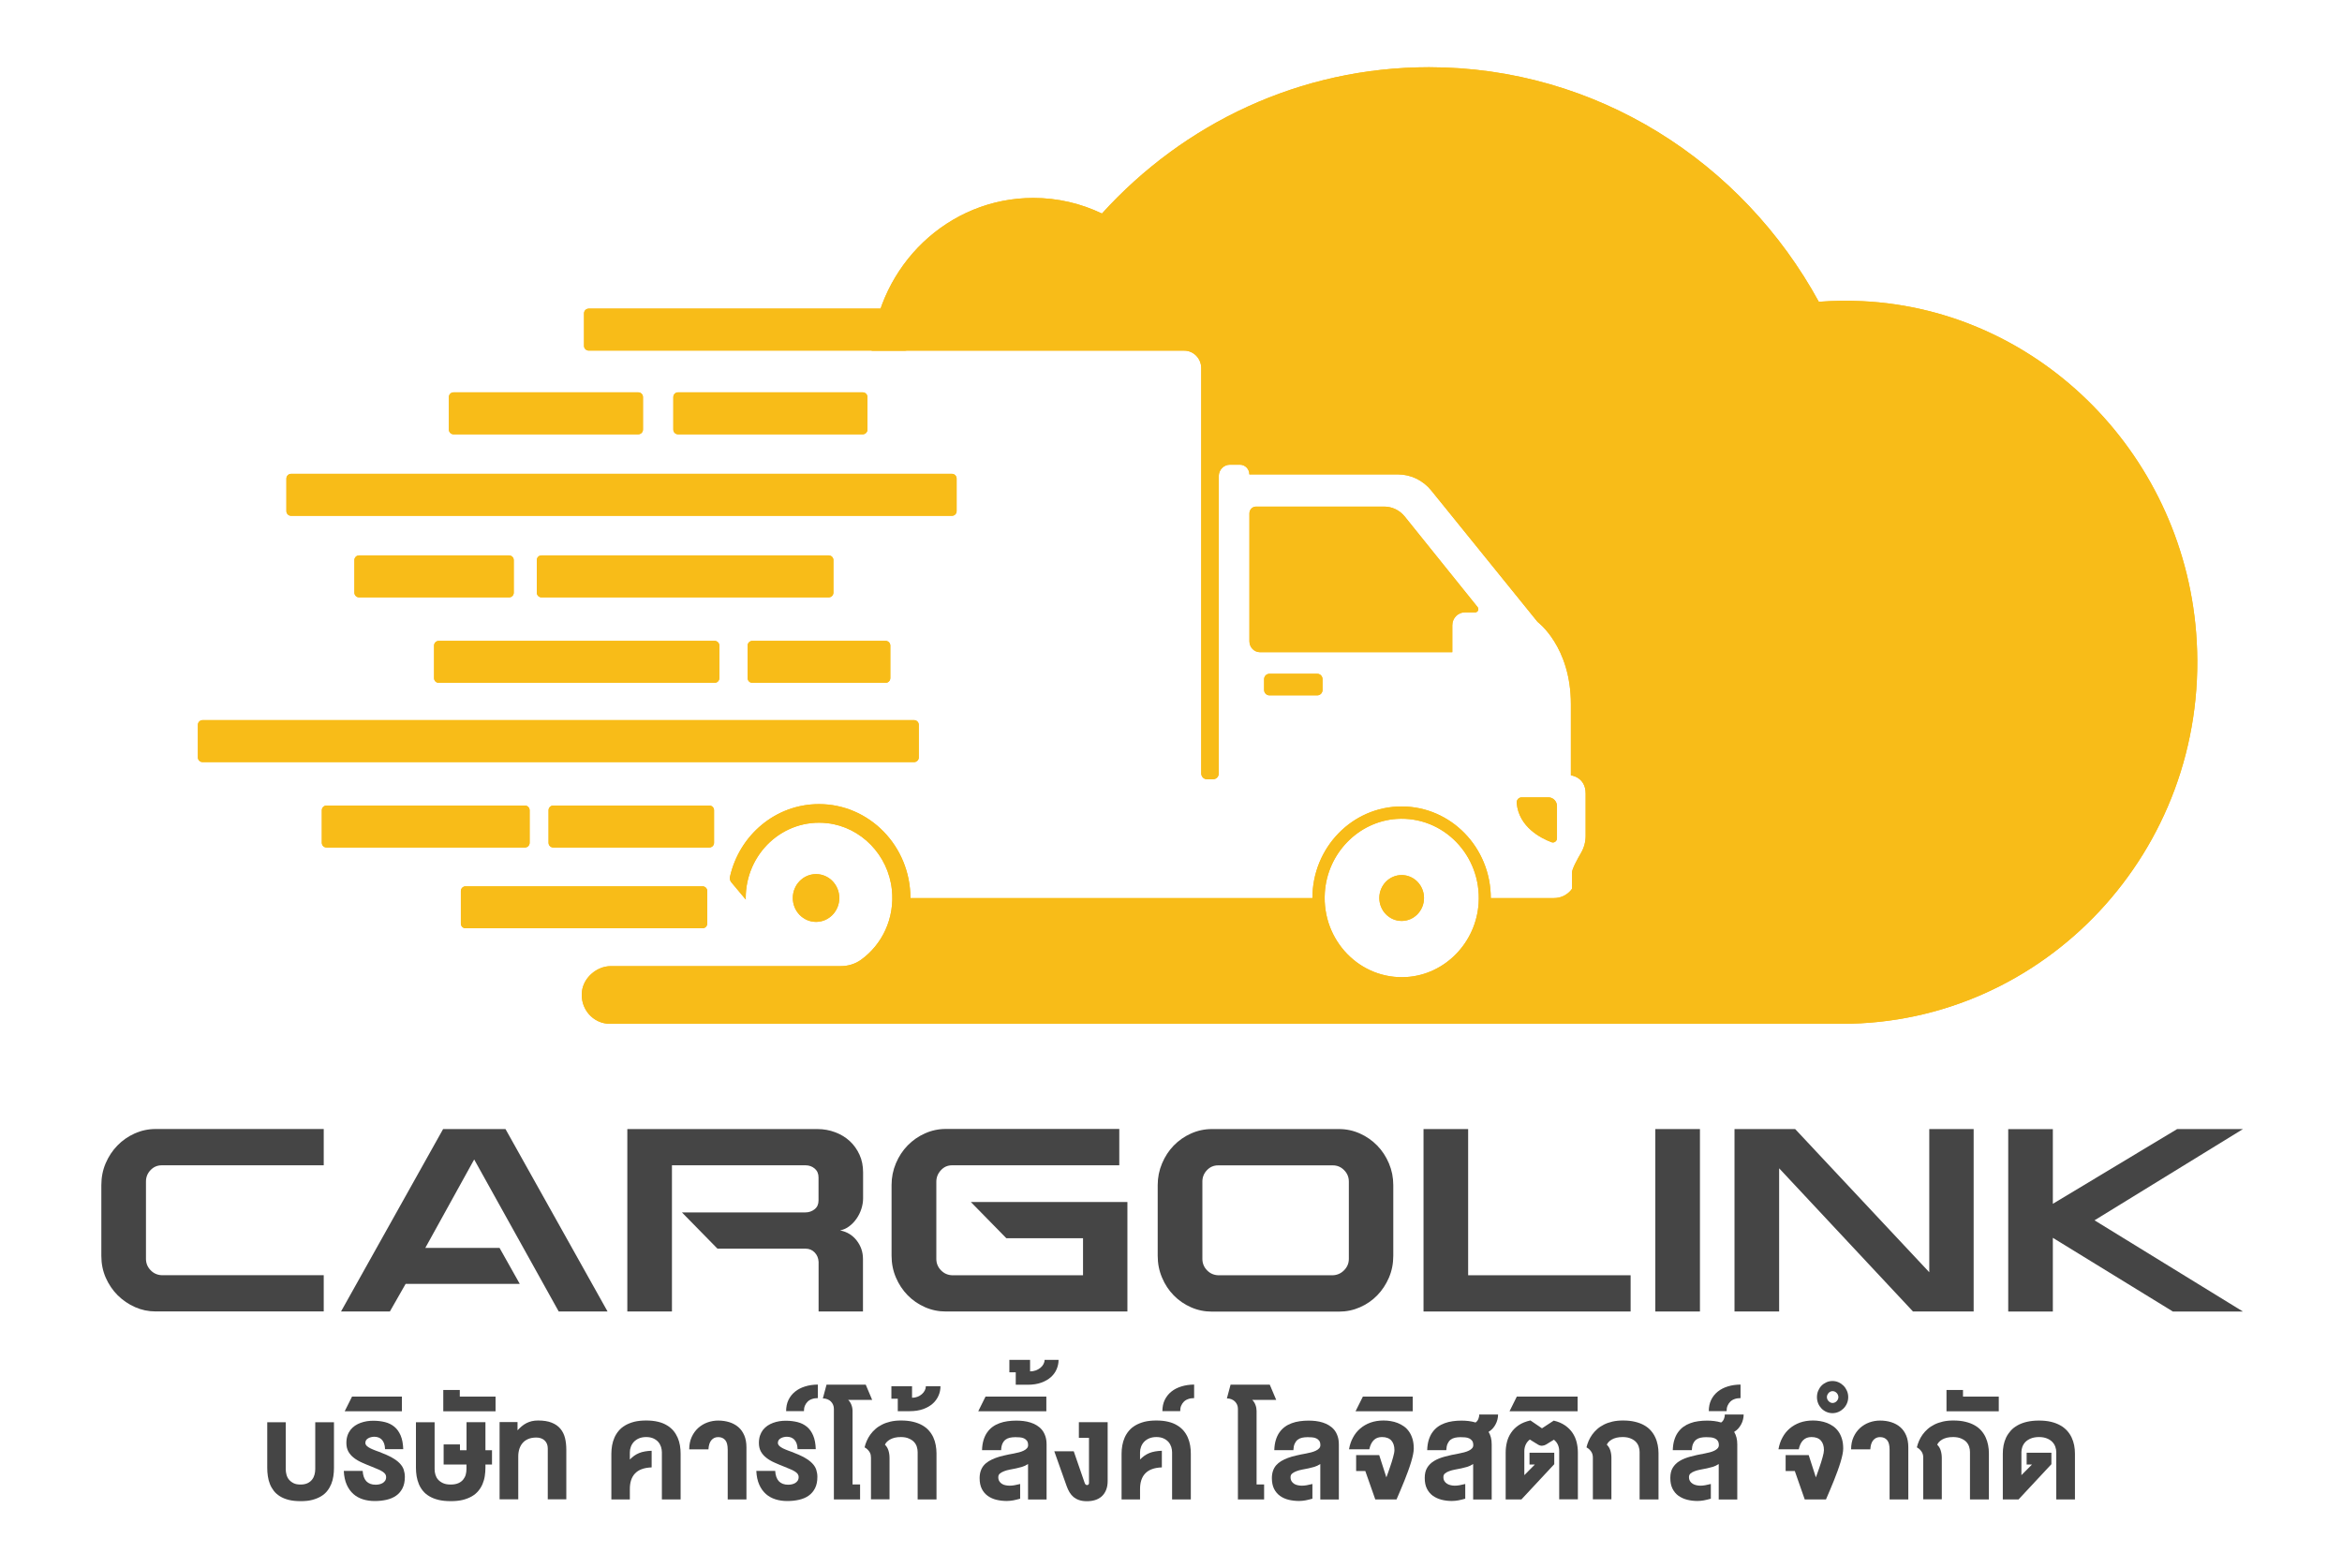 <svg width="218" height="146" viewBox="0 0 218 146" fill="none" xmlns="http://www.w3.org/2000/svg">
<path d="M85.087 70.947H18.856C18.615 70.947 18.419 70.751 18.419 70.51V67.479C18.419 67.238 18.615 67.041 18.856 67.041H85.087C85.328 67.041 85.524 67.238 85.524 67.479V70.51C85.524 70.751 85.328 70.947 85.087 70.947Z" fill="#F9BC18"/>
<path d="M48.863 78.898H30.392C30.151 78.898 29.955 78.702 29.955 78.461V75.43C29.955 75.189 30.151 74.992 30.392 74.992H48.863C49.104 74.992 49.3 75.189 49.3 75.43V78.461C49.3 78.702 49.104 78.898 48.863 78.898Z" fill="#F9BC18"/>
<path d="M66.028 78.898H51.498C51.257 78.898 51.061 78.702 51.061 78.461V75.43C51.061 75.189 51.257 74.992 51.498 74.992H66.028C66.269 74.992 66.465 75.189 66.465 75.43V78.461C66.465 78.702 66.269 78.898 66.028 78.898Z" fill="#F9BC18"/>
<path d="M66.521 63.567H40.842C40.6 63.567 40.404 63.371 40.404 63.13V60.099C40.404 59.858 40.6 59.662 40.842 59.662H66.521C66.762 59.662 66.958 59.858 66.958 60.099V63.13C66.958 63.371 66.762 63.567 66.521 63.567Z" fill="#F9BC18"/>
<path d="M82.436 63.567H70.03C69.789 63.567 69.593 63.371 69.593 63.13V60.099C69.593 59.858 69.789 59.662 70.03 59.662H82.436C82.677 59.662 82.873 59.858 82.873 60.099V63.13C82.873 63.371 82.677 63.567 82.436 63.567Z" fill="#F9BC18"/>
<path d="M47.389 55.611H33.425C33.184 55.611 32.988 55.414 32.988 55.173V52.142C32.988 51.901 33.184 51.705 33.425 51.705H47.383C47.624 51.705 47.821 51.901 47.821 52.142V55.173C47.826 55.414 47.63 55.611 47.389 55.611Z" fill="#F9BC18"/>
<path d="M59.413 40.431H42.22C41.979 40.431 41.783 40.235 41.783 39.994V36.963C41.783 36.722 41.979 36.526 42.22 36.526H59.413C59.654 36.526 59.85 36.722 59.85 36.963V39.994C59.85 40.235 59.654 40.431 59.413 40.431Z" fill="#F9BC18"/>
<path d="M80.305 40.431H63.113C62.872 40.431 62.675 40.235 62.675 39.994V36.963C62.675 36.722 62.872 36.526 63.113 36.526H80.305C80.546 36.526 80.743 36.722 80.743 36.963V39.994C80.743 40.235 80.546 40.431 80.305 40.431Z" fill="#F9BC18"/>
<path d="M84.246 32.637H54.8C54.559 32.637 54.362 32.441 54.362 32.2V29.169C54.362 28.928 54.559 28.732 54.8 28.732H84.241C84.482 28.732 84.678 28.928 84.678 29.169V32.2C84.684 32.441 84.487 32.637 84.246 32.637Z" fill="#F9BC18"/>
<path d="M88.608 48.018H27.096C26.855 48.018 26.659 47.822 26.659 47.581V44.55C26.659 44.309 26.855 44.112 27.096 44.112H88.608C88.849 44.112 89.045 44.309 89.045 44.55V47.581C89.045 47.828 88.849 48.018 88.608 48.018Z" fill="#F9BC18"/>
<path d="M77.138 55.611H50.405C50.164 55.611 49.968 55.414 49.968 55.173V52.142C49.968 51.901 50.164 51.705 50.405 51.705H77.138C77.379 51.705 77.576 51.901 77.576 52.142V55.173C77.576 55.414 77.379 55.611 77.138 55.611Z" fill="#F9BC18"/>
<path d="M65.394 86.418H43.336C43.095 86.418 42.899 86.221 42.899 85.98V82.949C42.899 82.708 43.095 82.512 43.336 82.512H65.394C65.635 82.512 65.832 82.708 65.832 82.949V85.98C65.832 86.221 65.635 86.418 65.394 86.418Z" fill="#F9BC18"/>
<path d="M130.471 85.734C131.619 85.734 132.55 84.778 132.55 83.599C132.55 82.42 131.619 81.464 130.471 81.464C129.322 81.464 128.391 82.42 128.391 83.599C128.391 84.778 129.322 85.734 130.471 85.734Z" fill="#F9BC18"/>
<path d="M75.961 85.823C77.156 85.823 78.125 84.828 78.125 83.599C78.125 82.371 77.156 81.374 75.961 81.374C74.766 81.374 73.797 82.371 73.797 83.599C73.797 84.828 74.766 85.823 75.961 85.823Z" fill="#F9BC18"/>
<path d="M173.36 28.037C171.986 27.97 170.635 27.992 169.301 28.093C162.176 15.06 148.594 6.257 133.016 6.257C120.997 6.257 110.167 11.496 102.571 19.879C100.632 18.948 98.468 18.427 96.186 18.427C88.271 18.427 81.791 24.681 81.141 32.643H110.229C111.103 32.643 111.815 33.371 111.815 34.273V72C111.815 72.297 112.05 72.544 112.342 72.544H112.919C113.211 72.544 113.446 72.303 113.446 72V44.326C113.446 43.737 113.912 43.261 114.483 43.261H115.414C115.902 43.261 116.294 43.664 116.294 44.163H130.112C131.317 44.163 132.461 44.712 133.229 45.665L143.128 57.903C143.128 57.903 146.223 60.177 146.223 65.562C146.223 70.953 146.223 72.18 146.223 72.18C146.223 72.18 147.596 72.325 147.596 73.877V77.822C147.596 78.371 147.45 78.909 147.176 79.385C146.806 80.019 146.329 80.904 146.329 81.218C146.329 81.722 146.329 82.736 146.329 82.736C146.329 82.736 145.802 83.605 144.642 83.605C143.482 83.605 139.047 83.605 139.047 83.605H138.767C138.767 78.892 135.051 75.076 130.465 75.076C125.88 75.076 122.163 78.898 122.163 83.605H84.745C84.745 78.775 80.933 74.858 76.236 74.858C72.194 74.858 68.814 77.749 67.945 81.632C67.906 81.806 67.956 81.991 68.068 82.131L69.419 83.745C69.419 83.7 69.414 83.655 69.414 83.605C69.414 79.469 72.895 76.169 77.009 76.634C80.148 76.987 82.682 79.598 83.019 82.826C83.299 85.515 82.099 87.936 80.16 89.342C79.605 89.746 78.938 89.942 78.259 89.942H73.315H69.761H56.846C55.579 89.942 54.329 90.984 54.172 92.278C53.97 93.915 55.209 95.31 56.762 95.31H171.476C190.239 95.31 205.565 79.24 204.477 59.701C203.535 42.605 189.998 28.838 173.36 28.037ZM130.942 90.956C126.614 91.236 123.043 87.566 123.318 83.117C123.542 79.447 126.44 76.472 130.011 76.236C134.339 75.956 137.909 79.626 137.635 84.075C137.405 87.751 134.512 90.726 130.942 90.956Z" fill="#F9BC18"/>
<path d="M123.105 63.231V64.229C123.105 64.509 122.886 64.733 122.612 64.733H118.161C117.892 64.733 117.667 64.509 117.667 64.229V63.231C117.667 62.951 117.886 62.727 118.161 62.727H122.612C122.886 62.721 123.105 62.951 123.105 63.231Z" fill="#F9BC18"/>
<path d="M137.321 57.006H136.357C135.706 57.006 135.185 57.544 135.185 58.211V60.715H117.286C116.742 60.715 116.3 60.261 116.3 59.701V47.794C116.3 47.447 116.574 47.161 116.916 47.161H128.839C129.585 47.161 130.291 47.503 130.762 48.091L137.539 56.518C137.696 56.715 137.562 57.006 137.321 57.006Z" fill="#F9BC18"/>
<path d="M144.928 75.048V78.04C144.928 78.309 144.664 78.5 144.418 78.405C143.437 78.035 141.368 76.993 141.178 74.751C141.155 74.471 141.368 74.23 141.643 74.23H144.143C144.575 74.236 144.928 74.6 144.928 75.048Z" fill="#F9BC18"/>
<path d="M85.087 70.947H18.856C18.615 70.947 18.419 70.751 18.419 70.51V67.479C18.419 67.238 18.615 67.041 18.856 67.041H85.087C85.328 67.041 85.524 67.238 85.524 67.479V70.51C85.524 70.751 85.328 70.947 85.087 70.947Z" fill="#F8BC18"/>
<path d="M48.863 78.898H30.392C30.151 78.898 29.955 78.702 29.955 78.461V75.43C29.955 75.189 30.151 74.992 30.392 74.992H48.863C49.104 74.992 49.3 75.189 49.3 75.43V78.461C49.3 78.702 49.104 78.898 48.863 78.898Z" fill="#F8BC18"/>
<path d="M66.028 78.898H51.498C51.257 78.898 51.061 78.702 51.061 78.461V75.43C51.061 75.189 51.257 74.992 51.498 74.992H66.028C66.269 74.992 66.465 75.189 66.465 75.43V78.461C66.465 78.702 66.269 78.898 66.028 78.898Z" fill="#F8BC18"/>
<path d="M66.521 63.567H40.842C40.6 63.567 40.404 63.371 40.404 63.13V60.099C40.404 59.858 40.6 59.662 40.842 59.662H66.521C66.762 59.662 66.958 59.858 66.958 60.099V63.13C66.958 63.371 66.762 63.567 66.521 63.567Z" fill="#F8BC18"/>
<path d="M82.436 63.567H70.03C69.789 63.567 69.593 63.371 69.593 63.13V60.099C69.593 59.858 69.789 59.662 70.03 59.662H82.436C82.677 59.662 82.873 59.858 82.873 60.099V63.13C82.873 63.371 82.677 63.567 82.436 63.567Z" fill="#F8BC18"/>
<path d="M47.389 55.611H33.425C33.184 55.611 32.988 55.414 32.988 55.173V52.142C32.988 51.901 33.184 51.705 33.425 51.705H47.383C47.624 51.705 47.821 51.901 47.821 52.142V55.173C47.826 55.414 47.63 55.611 47.389 55.611Z" fill="#F8BC18"/>
<path d="M59.413 40.431H42.22C41.979 40.431 41.783 40.235 41.783 39.994V36.963C41.783 36.722 41.979 36.526 42.22 36.526H59.413C59.654 36.526 59.85 36.722 59.85 36.963V39.994C59.85 40.235 59.654 40.431 59.413 40.431Z" fill="#F8BC18"/>
<path d="M80.305 40.431H63.113C62.872 40.431 62.675 40.235 62.675 39.994V36.963C62.675 36.722 62.872 36.526 63.113 36.526H80.305C80.546 36.526 80.743 36.722 80.743 36.963V39.994C80.743 40.235 80.546 40.431 80.305 40.431Z" fill="#F8BC18"/>
<path d="M84.246 32.637H54.8C54.559 32.637 54.362 32.441 54.362 32.2V29.169C54.362 28.928 54.559 28.732 54.8 28.732H84.241C84.482 28.732 84.678 28.928 84.678 29.169V32.2C84.684 32.441 84.487 32.637 84.246 32.637Z" fill="#F8BC18"/>
<path d="M88.608 48.018H27.096C26.855 48.018 26.659 47.822 26.659 47.581V44.55C26.659 44.309 26.855 44.112 27.096 44.112H88.608C88.849 44.112 89.045 44.309 89.045 44.55V47.581C89.045 47.828 88.849 48.018 88.608 48.018Z" fill="#F8BC18"/>
<path d="M77.138 55.611H50.405C50.164 55.611 49.968 55.414 49.968 55.173V52.142C49.968 51.901 50.164 51.705 50.405 51.705H77.138C77.379 51.705 77.576 51.901 77.576 52.142V55.173C77.576 55.414 77.379 55.611 77.138 55.611Z" fill="#F8BC18"/>
<path d="M65.394 86.418H43.336C43.095 86.418 42.899 86.221 42.899 85.98V82.949C42.899 82.708 43.095 82.512 43.336 82.512H65.394C65.635 82.512 65.832 82.708 65.832 82.949V85.98C65.832 86.221 65.635 86.418 65.394 86.418Z" fill="#F8BC18"/>
<path d="M130.471 85.734C131.619 85.734 132.55 84.778 132.55 83.599C132.55 82.42 131.619 81.464 130.471 81.464C129.322 81.464 128.391 82.42 128.391 83.599C128.391 84.778 129.322 85.734 130.471 85.734Z" fill="#F8BC18"/>
<path d="M75.961 85.823C77.156 85.823 78.125 84.828 78.125 83.599C78.125 82.371 77.156 81.374 75.961 81.374C74.766 81.374 73.797 82.371 73.797 83.599C73.797 84.828 74.766 85.823 75.961 85.823Z" fill="#F8BC18"/>
<path d="M173.36 28.037C171.986 27.97 170.635 27.992 169.301 28.093C162.176 15.06 148.594 6.257 133.016 6.257C120.997 6.257 110.167 11.496 102.571 19.879C100.632 18.948 98.468 18.427 96.186 18.427C88.271 18.427 81.791 24.681 81.141 32.643H110.229C111.103 32.643 111.815 33.371 111.815 34.273V72C111.815 72.297 112.05 72.544 112.342 72.544H112.919C113.211 72.544 113.446 72.303 113.446 72V44.326C113.446 43.737 113.912 43.261 114.483 43.261H115.414C115.902 43.261 116.294 43.664 116.294 44.163H130.112C131.317 44.163 132.461 44.712 133.229 45.665L143.128 57.903C143.128 57.903 146.223 60.177 146.223 65.562C146.223 70.953 146.223 72.18 146.223 72.18C146.223 72.18 147.596 72.325 147.596 73.877V77.822C147.596 78.371 147.45 78.909 147.176 79.385C146.806 80.019 146.329 80.904 146.329 81.218C146.329 81.722 146.329 82.736 146.329 82.736C146.329 82.736 145.802 83.605 144.642 83.605C143.482 83.605 139.047 83.605 139.047 83.605H138.767C138.767 78.892 135.051 75.076 130.465 75.076C125.88 75.076 122.163 78.898 122.163 83.605H84.745C84.745 78.775 80.933 74.858 76.236 74.858C72.194 74.858 68.814 77.749 67.945 81.632C67.906 81.806 67.956 81.991 68.068 82.131L69.419 83.745C69.419 83.7 69.414 83.655 69.414 83.605C69.414 79.469 72.895 76.169 77.009 76.634C80.148 76.987 82.682 79.598 83.019 82.826C83.299 85.515 82.099 87.936 80.16 89.342C79.605 89.746 78.938 89.942 78.259 89.942H73.315H69.761H56.846C55.579 89.942 54.329 90.984 54.172 92.278C53.97 93.915 55.209 95.31 56.762 95.31H171.476C190.239 95.31 205.565 79.24 204.477 59.701C203.535 42.605 189.998 28.838 173.36 28.037ZM130.942 90.956C126.614 91.236 123.043 87.566 123.318 83.117C123.542 79.447 126.44 76.472 130.011 76.236C134.339 75.956 137.909 79.626 137.635 84.075C137.405 87.751 134.512 90.726 130.942 90.956Z" fill="#F8BC18"/>
<path d="M123.105 63.231V64.229C123.105 64.509 122.886 64.733 122.612 64.733H118.161C117.892 64.733 117.667 64.509 117.667 64.229V63.231C117.667 62.951 117.886 62.727 118.161 62.727H122.612C122.886 62.721 123.105 62.951 123.105 63.231Z" fill="#F8BC18"/>
<path d="M137.321 57.006H136.357C135.706 57.006 135.185 57.544 135.185 58.211V60.715H117.286C116.742 60.715 116.3 60.261 116.3 59.701V47.794C116.3 47.447 116.574 47.161 116.916 47.161H128.839C129.585 47.161 130.291 47.503 130.762 48.091L137.539 56.518C137.696 56.715 137.562 57.006 137.321 57.006Z" fill="#F8BC18"/>
<path d="M144.928 75.048V78.04C144.928 78.309 144.664 78.5 144.418 78.405C143.437 78.035 141.368 76.993 141.178 74.751C141.155 74.471 141.368 74.23 141.643 74.23H144.143C144.575 74.236 144.928 74.6 144.928 75.048Z" fill="#F8BC18"/>
<path d="M30.134 105.11V108.484H15.055C14.64 108.484 14.293 108.635 14.013 108.932C13.727 109.229 13.587 109.587 13.587 109.991V117.185C13.587 117.594 13.727 117.947 14.013 118.244C14.293 118.541 14.646 118.698 15.055 118.715H30.134V122.088H14.483C13.811 122.088 13.172 121.954 12.566 121.685C11.961 121.416 11.428 121.052 10.957 120.587C10.492 120.122 10.122 119.578 9.842 118.945C9.573 118.328 9.433 117.656 9.433 116.928V110.321C9.433 109.599 9.567 108.921 9.836 108.293C10.105 107.665 10.47 107.111 10.93 106.64C11.389 106.169 11.922 105.794 12.538 105.519C13.149 105.245 13.8 105.105 14.489 105.105H30.134V105.11Z" fill="#454545"/>
<path d="M47.053 105.11L56.554 122.094H52.008L44.138 107.94L39.591 116.171H46.498L48.381 119.522H37.758L36.29 122.094H31.743L41.245 105.11H47.053Z" fill="#454545"/>
<path d="M76.09 105.11C76.673 105.11 77.222 105.211 77.744 105.407C78.265 105.603 78.713 105.878 79.1 106.231C79.481 106.584 79.784 107.01 80.008 107.503C80.233 107.996 80.339 108.545 80.339 109.144V111.576C80.339 111.89 80.283 112.215 80.177 112.546C80.07 112.876 79.919 113.179 79.728 113.453C79.537 113.728 79.313 113.963 79.05 114.159C78.792 114.356 78.506 114.484 78.198 114.546C78.842 114.669 79.358 114.989 79.745 115.487C80.137 115.992 80.328 116.563 80.328 117.208V122.094H76.197V117.471C76.18 117.124 76.056 116.832 75.832 116.597C75.602 116.361 75.322 116.244 74.98 116.244H66.784L63.477 112.871H74.952C75.288 112.871 75.58 112.77 75.826 112.574C76.073 112.378 76.191 112.109 76.191 111.761V109.615C76.191 109.268 76.073 108.993 75.838 108.791C75.602 108.59 75.311 108.483 74.974 108.483H62.547V122.094H58.393V105.11H76.09Z" fill="#454545"/>
<path d="M104.186 105.11V108.483H88.624C88.209 108.483 87.862 108.635 87.582 108.943C87.296 109.251 87.156 109.61 87.156 110.019V117.191C87.156 117.6 87.296 117.953 87.582 118.25C87.867 118.547 88.215 118.704 88.624 118.72H100.811V115.274H93.675L90.368 111.901H104.942V122.094H88.047C87.357 122.094 86.707 121.959 86.096 121.69C85.485 121.421 84.947 121.051 84.487 120.581C84.028 120.11 83.663 119.561 83.394 118.928C83.125 118.3 82.99 117.622 82.99 116.899V110.316C82.99 109.61 83.125 108.937 83.394 108.298C83.663 107.66 84.028 107.105 84.487 106.634C84.947 106.164 85.479 105.788 86.096 105.514C86.707 105.239 87.357 105.099 88.047 105.099H104.186V105.11Z" fill="#454545"/>
<path d="M124.635 105.11C125.325 105.11 125.975 105.25 126.586 105.525C127.197 105.799 127.735 106.175 128.195 106.645C128.654 107.116 129.019 107.671 129.288 108.31C129.557 108.948 129.691 109.621 129.691 110.327V116.911C129.691 117.633 129.557 118.311 129.288 118.939C129.019 119.567 128.654 120.121 128.195 120.592C127.735 121.063 127.202 121.432 126.586 121.701C125.975 121.97 125.325 122.105 124.635 122.105H112.813C112.123 122.105 111.473 121.97 110.862 121.701C110.251 121.432 109.713 121.063 109.253 120.592C108.793 120.121 108.429 119.572 108.166 118.939C107.897 118.311 107.762 117.633 107.762 116.911V110.327C107.762 109.621 107.897 108.948 108.166 108.31C108.435 107.671 108.799 107.116 109.253 106.645C109.713 106.175 110.245 105.799 110.862 105.525C111.473 105.25 112.123 105.11 112.813 105.11H124.635ZM125.554 109.996C125.554 109.587 125.409 109.234 125.117 108.937C124.826 108.64 124.473 108.489 124.063 108.489H113.39C112.975 108.489 112.628 108.64 112.347 108.937C112.062 109.234 111.921 109.593 111.921 109.996V117.191C111.921 117.6 112.062 117.953 112.347 118.25C112.628 118.547 112.981 118.704 113.39 118.72H124.063C124.478 118.704 124.826 118.547 125.117 118.25C125.409 117.953 125.554 117.6 125.554 117.191V109.996Z" fill="#454545"/>
<path d="M136.659 105.11V118.72H151.783V122.094H132.505V105.11H136.659Z" fill="#454545"/>
<path d="M158.236 105.11V122.094H154.082V105.11H158.236Z" fill="#454545"/>
<path d="M183.713 105.11V122.094H178.068L165.607 108.763V122.094H161.453V105.11H167.098L179.582 118.44V105.11H183.713Z" fill="#454545"/>
<path d="M191.085 105.11V112.069L202.655 105.11H208.782L194.964 113.605L208.782 122.099H202.263L191.085 115.235V122.099H186.931V105.116H191.085V105.11Z" fill="#454545"/>
<path d="M27.976 138.203C28.24 138.203 28.458 138.158 28.632 138.074C28.806 137.99 28.946 137.878 29.053 137.738C29.159 137.603 29.232 137.447 29.277 137.278C29.322 137.11 29.344 136.937 29.344 136.769V132.404H31.087V136.645C31.087 136.909 31.071 137.166 31.031 137.424C30.992 137.682 30.93 137.923 30.835 138.153C30.74 138.382 30.622 138.595 30.465 138.791C30.314 138.987 30.123 139.156 29.888 139.296C29.658 139.436 29.383 139.548 29.069 139.632C28.756 139.716 28.391 139.749 27.976 139.749C27.561 139.749 27.192 139.71 26.878 139.632C26.564 139.553 26.289 139.441 26.059 139.296C25.829 139.156 25.639 138.987 25.487 138.791C25.336 138.595 25.213 138.382 25.123 138.153C25.033 137.923 24.966 137.676 24.932 137.424C24.893 137.166 24.876 136.909 24.876 136.645V132.404H26.597V136.769C26.597 136.942 26.62 137.11 26.665 137.278C26.709 137.447 26.782 137.603 26.894 137.738C27.006 137.872 27.141 137.984 27.32 138.074C27.5 138.164 27.707 138.203 27.976 138.203Z" fill="#454545"/>
<path d="M33.756 136.92C33.784 137.362 33.901 137.687 34.103 137.9C34.311 138.113 34.596 138.22 34.967 138.22C35.067 138.22 35.179 138.209 35.292 138.186C35.409 138.164 35.51 138.124 35.611 138.068C35.706 138.012 35.785 137.94 35.847 137.85C35.908 137.76 35.942 137.643 35.942 137.503C35.942 137.402 35.914 137.312 35.863 137.234C35.813 137.155 35.729 137.082 35.622 137.009C35.516 136.937 35.381 136.869 35.219 136.796C35.056 136.724 34.866 136.645 34.641 136.556C34.305 136.427 33.991 136.292 33.7 136.163C33.408 136.034 33.15 135.883 32.937 135.715C32.719 135.547 32.55 135.351 32.427 135.132C32.304 134.908 32.242 134.645 32.242 134.331C32.242 134.079 32.276 133.849 32.343 133.647C32.41 133.446 32.506 133.272 32.623 133.115C32.747 132.964 32.887 132.829 33.044 132.723C33.206 132.616 33.38 132.527 33.565 132.46C33.75 132.392 33.946 132.342 34.148 132.308C34.35 132.275 34.552 132.263 34.754 132.263C35.146 132.263 35.505 132.308 35.841 132.392C36.177 132.476 36.463 132.622 36.71 132.824C36.956 133.025 37.147 133.3 37.293 133.636C37.439 133.978 37.517 134.398 37.534 134.908H35.841C35.835 134.701 35.807 134.522 35.751 134.376C35.695 134.23 35.622 134.107 35.533 134.017C35.443 133.928 35.337 133.855 35.219 133.816C35.101 133.776 34.978 133.754 34.849 133.754C34.754 133.754 34.658 133.765 34.557 133.788C34.456 133.81 34.367 133.844 34.288 133.888C34.204 133.933 34.137 133.989 34.086 134.062C34.036 134.135 34.008 134.219 34.008 134.32C34.008 134.398 34.03 134.471 34.081 134.538C34.126 134.606 34.204 134.667 34.305 134.734C34.406 134.802 34.541 134.869 34.703 134.936C34.866 135.003 35.062 135.082 35.292 135.16C35.768 135.34 36.16 135.513 36.474 135.687C36.783 135.861 37.029 136.04 37.209 136.231C37.388 136.415 37.511 136.617 37.579 136.819C37.646 137.026 37.685 137.25 37.685 137.491C37.685 137.906 37.612 138.259 37.467 138.545C37.321 138.83 37.125 139.066 36.872 139.24C36.62 139.419 36.323 139.542 35.981 139.621C35.639 139.699 35.275 139.738 34.882 139.738C34.496 139.738 34.131 139.688 33.789 139.581C33.453 139.475 33.15 139.312 32.898 139.088C32.646 138.864 32.433 138.573 32.276 138.22C32.119 137.867 32.023 137.435 32.001 136.931H33.756V136.92Z" fill="#454545"/>
<path d="M32.085 131.384L32.769 130.016H37.411V131.384H32.085Z" fill="#454545"/>
<path d="M41.295 136.343V134.466H42.815V135.009H43.426V132.398H45.186V135.009H45.797V136.343H45.186V136.645C45.186 136.909 45.163 137.166 45.124 137.424C45.085 137.682 45.012 137.923 44.917 138.153C44.821 138.382 44.693 138.595 44.53 138.791C44.367 138.987 44.171 139.156 43.93 139.296C43.689 139.436 43.409 139.548 43.084 139.632C42.758 139.71 42.383 139.749 41.962 139.749C41.531 139.749 41.15 139.71 40.819 139.632C40.494 139.553 40.208 139.441 39.967 139.296C39.726 139.156 39.524 138.987 39.367 138.791C39.205 138.595 39.081 138.382 38.986 138.153C38.891 137.923 38.823 137.676 38.779 137.424C38.739 137.166 38.717 136.909 38.717 136.645V132.404H40.455V136.769C40.455 136.942 40.477 137.11 40.527 137.278C40.578 137.447 40.656 137.603 40.774 137.738C40.892 137.872 41.043 137.984 41.239 138.074C41.436 138.164 41.671 138.203 41.957 138.203C42.243 138.203 42.478 138.158 42.669 138.074C42.859 137.99 43.005 137.878 43.117 137.738C43.229 137.598 43.308 137.447 43.353 137.278C43.398 137.11 43.42 136.937 43.42 136.769V136.343H41.295Z" fill="#454545"/>
<path d="M41.262 131.384V129.4H42.798V130.017H46.127V131.384H41.262Z" fill="#454545"/>
<path d="M48.173 132.403V133.154C48.308 133.009 48.443 132.88 48.577 132.768C48.712 132.656 48.857 132.56 49.009 132.482C49.16 132.403 49.328 132.347 49.502 132.303C49.676 132.263 49.872 132.241 50.085 132.241C50.595 132.241 51.016 132.308 51.352 132.443C51.688 132.577 51.957 132.762 52.159 133.003C52.361 133.244 52.507 133.53 52.591 133.866C52.675 134.202 52.714 134.572 52.714 134.97V139.581H50.988V134.846C50.988 134.69 50.965 134.555 50.915 134.426C50.864 134.303 50.797 134.197 50.702 134.107C50.612 134.017 50.5 133.95 50.365 133.9C50.231 133.849 50.085 133.827 49.917 133.827C49.637 133.827 49.39 133.872 49.183 133.956C48.975 134.045 48.796 134.163 48.661 134.32C48.521 134.477 48.42 134.662 48.347 134.875C48.28 135.087 48.241 135.323 48.241 135.575V139.576H46.503V132.387H48.173V132.403Z" fill="#454545"/>
<path d="M58.628 139.587H56.907V135.345C56.907 135.082 56.93 134.824 56.974 134.566C57.019 134.309 57.092 134.068 57.193 133.838C57.294 133.608 57.423 133.395 57.591 133.199C57.754 133.003 57.956 132.835 58.197 132.695C58.438 132.555 58.718 132.443 59.037 132.359C59.357 132.28 59.733 132.241 60.147 132.241C60.562 132.241 60.926 132.28 61.252 132.359C61.577 132.437 61.851 132.549 62.087 132.695C62.322 132.835 62.524 133.009 62.687 133.199C62.849 133.395 62.978 133.608 63.079 133.838C63.18 134.068 63.247 134.314 63.292 134.566C63.337 134.824 63.354 135.082 63.354 135.345V139.587H61.61V135.205C61.61 135.037 61.582 134.875 61.532 134.701C61.476 134.533 61.392 134.376 61.274 134.241C61.156 134.107 61.005 133.995 60.82 133.911C60.635 133.827 60.411 133.782 60.147 133.782C59.884 133.782 59.654 133.827 59.463 133.911C59.273 133.995 59.116 134.107 58.992 134.241C58.869 134.376 58.779 134.527 58.718 134.701C58.656 134.869 58.628 135.037 58.628 135.205V135.872C58.757 135.743 58.892 135.625 59.032 135.524C59.172 135.424 59.329 135.34 59.491 135.272C59.654 135.205 59.833 135.155 60.03 135.121C60.22 135.087 60.433 135.065 60.657 135.059V136.606C60.293 136.623 59.985 136.673 59.727 136.774C59.469 136.869 59.262 137.009 59.099 137.183C58.937 137.357 58.819 137.564 58.74 137.811C58.662 138.052 58.628 138.326 58.628 138.629V139.587Z" fill="#454545"/>
<path d="M64.155 134.925C64.155 134.493 64.234 134.107 64.385 133.776C64.537 133.446 64.738 133.166 64.991 132.936C65.243 132.712 65.529 132.538 65.854 132.42C66.179 132.303 66.51 132.247 66.852 132.247C67.222 132.247 67.564 132.297 67.889 132.398C68.208 132.499 68.489 132.65 68.724 132.852C68.96 133.053 69.144 133.311 69.279 133.625C69.413 133.939 69.481 134.309 69.481 134.734V139.592H67.737V134.964C67.737 134.55 67.665 134.253 67.508 134.068C67.351 133.883 67.138 133.787 66.846 133.787C66.588 133.787 66.381 133.883 66.218 134.073C66.056 134.264 65.966 134.55 65.944 134.925H64.155Z" fill="#454545"/>
<path d="M72.155 136.92C72.183 137.362 72.3 137.687 72.502 137.9C72.71 138.113 72.996 138.22 73.365 138.22C73.466 138.22 73.578 138.209 73.691 138.186C73.808 138.164 73.909 138.124 74.01 138.068C74.105 138.012 74.184 137.94 74.246 137.85C74.307 137.76 74.341 137.643 74.341 137.503C74.341 137.402 74.313 137.312 74.262 137.234C74.212 137.155 74.128 137.082 74.021 137.009C73.915 136.937 73.78 136.869 73.618 136.796C73.455 136.724 73.264 136.645 73.04 136.556C72.704 136.427 72.39 136.292 72.099 136.163C71.807 136.034 71.549 135.883 71.336 135.715C71.118 135.547 70.949 135.351 70.826 135.132C70.703 134.908 70.641 134.645 70.641 134.331C70.641 134.079 70.675 133.849 70.742 133.647C70.809 133.446 70.904 133.272 71.022 133.115C71.146 132.964 71.286 132.829 71.443 132.723C71.605 132.616 71.779 132.527 71.964 132.46C72.149 132.392 72.345 132.342 72.547 132.308C72.749 132.275 72.951 132.263 73.152 132.263C73.545 132.263 73.904 132.308 74.24 132.392C74.576 132.476 74.862 132.622 75.109 132.824C75.356 133.025 75.546 133.3 75.692 133.636C75.838 133.978 75.916 134.398 75.933 134.908H74.24C74.234 134.701 74.206 134.522 74.15 134.376C74.094 134.23 74.021 134.107 73.932 134.017C73.842 133.928 73.735 133.855 73.618 133.816C73.5 133.776 73.377 133.754 73.248 133.754C73.152 133.754 73.057 133.765 72.956 133.788C72.855 133.81 72.766 133.844 72.687 133.888C72.603 133.933 72.536 133.989 72.485 134.062C72.435 134.135 72.407 134.219 72.407 134.32C72.407 134.398 72.429 134.471 72.48 134.538C72.525 134.606 72.603 134.667 72.704 134.734C72.805 134.802 72.939 134.869 73.102 134.936C73.264 135.003 73.461 135.082 73.691 135.16C74.167 135.34 74.559 135.513 74.873 135.687C75.182 135.861 75.428 136.04 75.608 136.231C75.787 136.415 75.91 136.617 75.978 136.819C76.045 137.026 76.084 137.25 76.084 137.491C76.084 137.906 76.011 138.259 75.866 138.545C75.72 138.83 75.524 139.066 75.271 139.24C75.019 139.419 74.722 139.542 74.38 139.621C74.038 139.699 73.674 139.738 73.281 139.738C72.895 139.738 72.53 139.688 72.188 139.581C71.852 139.475 71.549 139.312 71.297 139.088C71.045 138.864 70.832 138.573 70.675 138.22C70.518 137.867 70.422 137.435 70.4 136.931H72.155V136.92Z" fill="#454545"/>
<path d="M76.129 130.157C75.922 130.157 75.737 130.185 75.574 130.246C75.412 130.302 75.277 130.386 75.171 130.493C75.064 130.599 74.98 130.728 74.918 130.874C74.857 131.019 74.834 131.188 74.834 131.367H73.175C73.175 130.975 73.248 130.627 73.394 130.325C73.539 130.022 73.747 129.764 74.01 129.551C74.274 129.338 74.582 129.182 74.946 129.069C75.305 128.957 75.703 128.901 76.129 128.896V130.157Z" fill="#454545"/>
<path d="M77.62 131.154C77.62 131.025 77.598 130.896 77.547 130.778C77.497 130.661 77.43 130.56 77.34 130.47C77.25 130.381 77.144 130.313 77.015 130.263C76.891 130.213 76.751 130.185 76.594 130.185L76.936 128.907H80.586L81.185 130.325H78.949C79.01 130.375 79.067 130.442 79.117 130.521C79.167 130.599 79.212 130.683 79.246 130.773C79.279 130.863 79.313 130.958 79.33 131.059C79.347 131.159 79.358 131.255 79.358 131.344V138.197H80.059V139.587H77.62V131.154Z" fill="#454545"/>
<path d="M83.876 133.782C83.652 133.782 83.45 133.799 83.276 133.843C83.103 133.888 82.957 133.944 82.834 134.017C82.71 134.09 82.609 134.168 82.531 134.253C82.452 134.337 82.402 134.421 82.374 134.499C82.52 134.634 82.626 134.807 82.693 135.015C82.761 135.222 82.8 135.463 82.8 135.726V139.581H81.073V135.709C81.073 135.631 81.062 135.547 81.051 135.463C81.04 135.379 81.006 135.295 80.961 135.211C80.916 135.127 80.855 135.048 80.776 134.964C80.698 134.88 80.603 134.807 80.479 134.74C80.524 134.538 80.591 134.337 80.681 134.135C80.771 133.933 80.877 133.737 81.012 133.552C81.146 133.367 81.303 133.194 81.483 133.037C81.662 132.874 81.875 132.74 82.105 132.622C82.335 132.504 82.604 132.409 82.895 132.342C83.187 132.275 83.512 132.241 83.865 132.241C84.285 132.241 84.661 132.28 84.986 132.359C85.311 132.437 85.597 132.544 85.844 132.684C86.09 132.824 86.298 132.986 86.466 133.182C86.634 133.373 86.774 133.586 86.875 133.81C86.976 134.034 87.055 134.275 87.099 134.527C87.144 134.779 87.172 135.031 87.172 135.295V139.592H85.418V135.177C85.418 135.015 85.39 134.846 85.339 134.684C85.289 134.521 85.199 134.37 85.081 134.241C84.964 134.112 84.801 134.006 84.605 133.922C84.42 133.832 84.173 133.787 83.876 133.782Z" fill="#454545"/>
<path d="M83.568 131.367V130.213H82.974V129.053H84.896V130.123C85.076 130.123 85.244 130.095 85.401 130.034C85.558 129.972 85.692 129.893 85.805 129.793C85.922 129.692 86.012 129.58 86.079 129.451C86.146 129.322 86.18 129.187 86.18 129.053H87.542C87.542 129.35 87.486 129.641 87.363 129.921C87.24 130.202 87.066 130.448 86.83 130.661C86.595 130.874 86.292 131.048 85.939 131.177C85.58 131.306 85.16 131.373 84.678 131.373H83.568V131.367Z" fill="#454545"/>
<path d="M95.699 136.292C95.508 136.415 95.317 136.505 95.127 136.561C94.936 136.617 94.757 136.662 94.594 136.696C94.392 136.735 94.196 136.774 93.995 136.813C93.793 136.852 93.613 136.903 93.456 136.965C93.299 137.026 93.17 137.099 93.07 137.183C92.969 137.267 92.924 137.379 92.924 137.519C92.924 137.671 92.957 137.794 93.019 137.895C93.081 137.996 93.165 138.08 93.266 138.141C93.367 138.203 93.479 138.248 93.608 138.27C93.731 138.298 93.86 138.309 93.983 138.309C94.107 138.309 94.247 138.298 94.415 138.27C94.578 138.242 94.763 138.203 94.959 138.152V139.52C94.723 139.587 94.51 139.637 94.308 139.677C94.107 139.71 93.91 139.733 93.714 139.733C93.372 139.733 93.047 139.693 92.744 139.621C92.442 139.548 92.173 139.424 91.937 139.256C91.707 139.088 91.522 138.87 91.388 138.601C91.253 138.332 91.186 138.001 91.186 137.609C91.186 137.357 91.22 137.133 91.287 136.937C91.354 136.74 91.45 136.567 91.578 136.415C91.707 136.264 91.864 136.135 92.049 136.023C92.234 135.911 92.442 135.816 92.677 135.726C92.913 135.637 93.17 135.564 93.451 135.502C93.731 135.435 94.034 135.373 94.353 135.317C94.521 135.284 94.69 135.25 94.852 135.205C95.015 135.16 95.16 135.11 95.284 135.048C95.413 134.987 95.514 134.914 95.587 134.83C95.665 134.746 95.699 134.65 95.699 134.538C95.699 134.365 95.665 134.225 95.592 134.129C95.519 134.034 95.43 133.956 95.317 133.905C95.205 133.855 95.076 133.821 94.936 133.81C94.796 133.799 94.656 133.793 94.516 133.793C94.325 133.793 94.157 133.81 94 133.844C93.843 133.877 93.709 133.939 93.591 134.028C93.473 134.118 93.383 134.241 93.311 134.398C93.238 134.555 93.198 134.757 93.187 135.003H91.41C91.421 134.65 91.466 134.337 91.55 134.062C91.635 133.787 91.747 133.547 91.892 133.345C92.032 133.143 92.206 132.969 92.397 132.829C92.588 132.689 92.806 132.577 93.036 132.493C93.266 132.409 93.518 132.342 93.781 132.308C94.045 132.269 94.32 132.252 94.6 132.252C94.824 132.252 95.043 132.263 95.273 132.291C95.497 132.319 95.715 132.364 95.923 132.431C96.13 132.499 96.326 132.583 96.506 132.695C96.685 132.807 96.848 132.941 96.982 133.104C97.117 133.266 97.223 133.463 97.302 133.692C97.38 133.916 97.419 134.18 97.419 134.477V139.598H95.693V136.292H95.699Z" fill="#454545"/>
<path d="M91.057 131.384L91.735 130.016H97.397V131.384H91.057Z" fill="#454545"/>
<path d="M94.549 128.913V127.753H93.955V126.599H95.883V127.669C96.069 127.669 96.242 127.641 96.41 127.579C96.573 127.518 96.719 127.439 96.842 127.338C96.965 127.237 97.061 127.125 97.128 126.996C97.195 126.868 97.234 126.733 97.234 126.599H98.535C98.535 126.896 98.473 127.181 98.356 127.462C98.238 127.742 98.058 127.988 97.823 128.201C97.582 128.414 97.285 128.588 96.926 128.717C96.567 128.846 96.147 128.913 95.665 128.913H94.549Z" fill="#454545"/>
<path d="M100.968 138.063C100.996 138.13 101.024 138.181 101.063 138.209C101.097 138.237 101.142 138.253 101.192 138.253C101.243 138.253 101.282 138.237 101.315 138.197C101.349 138.158 101.366 138.119 101.366 138.08V133.855H100.424V132.398H103.104V137.867C103.104 138.203 103.053 138.489 102.952 138.724C102.851 138.965 102.717 139.156 102.543 139.312C102.369 139.464 102.167 139.576 101.932 139.649C101.697 139.721 101.444 139.755 101.175 139.755C100.901 139.755 100.665 139.721 100.463 139.654C100.262 139.587 100.088 139.492 99.936 139.374C99.791 139.251 99.662 139.099 99.555 138.926C99.449 138.752 99.359 138.55 99.281 138.332L98.137 135.11H99.948L100.968 138.063Z" fill="#454545"/>
<path d="M106.119 139.587H104.399V135.345C104.399 135.082 104.421 134.824 104.466 134.566C104.511 134.309 104.584 134.068 104.684 133.838C104.785 133.608 104.914 133.395 105.082 133.199C105.245 133.003 105.447 132.835 105.688 132.695C105.929 132.555 106.209 132.443 106.529 132.359C106.848 132.28 107.224 132.241 107.639 132.241C108.053 132.241 108.418 132.28 108.743 132.359C109.068 132.437 109.343 132.549 109.578 132.695C109.814 132.835 110.015 133.009 110.178 133.199C110.341 133.395 110.47 133.608 110.57 133.838C110.671 134.068 110.739 134.314 110.783 134.566C110.828 134.824 110.845 135.082 110.845 135.345V139.587H109.102V135.205C109.102 135.037 109.074 134.875 109.023 134.701C108.967 134.533 108.883 134.376 108.765 134.241C108.648 134.107 108.496 133.995 108.311 133.911C108.126 133.827 107.902 133.782 107.639 133.782C107.375 133.782 107.145 133.827 106.955 133.911C106.764 133.995 106.607 134.107 106.484 134.241C106.361 134.376 106.271 134.527 106.209 134.701C106.148 134.869 106.119 135.037 106.119 135.205V135.872C106.248 135.743 106.383 135.625 106.523 135.524C106.663 135.424 106.82 135.34 106.983 135.272C107.145 135.205 107.325 135.155 107.521 135.121C107.712 135.087 107.925 135.065 108.149 135.059V136.606C107.784 136.623 107.476 136.673 107.218 136.774C106.96 136.869 106.753 137.009 106.59 137.183C106.428 137.357 106.31 137.564 106.232 137.811C106.153 138.052 106.119 138.326 106.119 138.629V139.587Z" fill="#454545"/>
<path d="M111.153 130.157C110.946 130.157 110.761 130.185 110.598 130.246C110.436 130.302 110.301 130.386 110.195 130.493C110.088 130.599 110.004 130.728 109.943 130.874C109.881 131.019 109.858 131.188 109.858 131.367H108.199C108.199 130.975 108.272 130.627 108.418 130.325C108.564 130.022 108.771 129.764 109.034 129.551C109.298 129.338 109.606 129.182 109.971 129.069C110.329 128.957 110.727 128.901 111.153 128.896V130.157Z" fill="#454545"/>
<path d="M115.229 131.154C115.229 131.025 115.206 130.896 115.156 130.778C115.105 130.661 115.038 130.56 114.948 130.47C114.859 130.381 114.752 130.313 114.623 130.263C114.5 130.213 114.36 130.185 114.203 130.185L114.545 128.907H118.194L118.794 130.325H116.557C116.619 130.375 116.675 130.442 116.725 130.521C116.776 130.599 116.821 130.683 116.854 130.773C116.888 130.863 116.922 130.958 116.938 131.059C116.955 131.159 116.966 131.255 116.966 131.344V138.197H117.667V139.587H115.229V131.154Z" fill="#454545"/>
<path d="M122.903 136.292C122.712 136.415 122.522 136.505 122.331 136.561C122.14 136.617 121.961 136.662 121.799 136.696C121.597 136.735 121.401 136.774 121.199 136.813C120.997 136.852 120.818 136.903 120.661 136.965C120.504 137.026 120.375 137.099 120.274 137.183C120.173 137.267 120.128 137.379 120.128 137.519C120.128 137.671 120.162 137.794 120.223 137.895C120.285 137.996 120.369 138.08 120.47 138.141C120.571 138.203 120.683 138.248 120.812 138.27C120.935 138.298 121.064 138.309 121.188 138.309C121.311 138.309 121.451 138.298 121.619 138.27C121.782 138.242 121.967 138.203 122.163 138.152V139.52C121.927 139.587 121.714 139.637 121.513 139.677C121.311 139.71 121.115 139.733 120.918 139.733C120.576 139.733 120.251 139.693 119.949 139.621C119.646 139.548 119.377 139.424 119.141 139.256C118.912 139.088 118.727 138.87 118.592 138.601C118.458 138.332 118.39 138.001 118.39 137.609C118.39 137.357 118.424 137.133 118.491 136.937C118.558 136.74 118.654 136.567 118.783 136.415C118.912 136.264 119.069 136.135 119.254 136.023C119.439 135.911 119.646 135.816 119.881 135.726C120.117 135.637 120.375 135.564 120.655 135.502C120.935 135.435 121.238 135.373 121.557 135.317C121.726 135.284 121.894 135.25 122.056 135.205C122.219 135.16 122.365 135.11 122.488 135.048C122.617 134.987 122.718 134.914 122.791 134.83C122.869 134.746 122.903 134.65 122.903 134.538C122.903 134.365 122.869 134.225 122.796 134.129C122.723 134.034 122.634 133.956 122.522 133.905C122.41 133.855 122.281 133.821 122.14 133.81C122 133.799 121.86 133.793 121.72 133.793C121.529 133.793 121.361 133.81 121.204 133.844C121.047 133.877 120.913 133.939 120.795 134.028C120.677 134.118 120.588 134.241 120.515 134.398C120.442 134.555 120.403 134.757 120.391 135.003H118.614C118.626 134.65 118.671 134.337 118.755 134.062C118.839 133.787 118.951 133.547 119.097 133.345C119.237 133.143 119.41 132.969 119.601 132.829C119.792 132.689 120.01 132.577 120.24 132.493C120.47 132.409 120.722 132.342 120.986 132.308C121.249 132.269 121.524 132.252 121.804 132.252C122.028 132.252 122.247 132.263 122.477 132.291C122.701 132.319 122.92 132.364 123.127 132.431C123.334 132.499 123.531 132.583 123.71 132.695C123.889 132.807 124.052 132.941 124.187 133.104C124.321 133.266 124.428 133.463 124.506 133.692C124.585 133.916 124.624 134.18 124.624 134.477V139.598H122.897V136.292H122.903Z" fill="#454545"/>
<path d="M127.085 136.942H126.233V135.463H128.38L129.047 137.536C129.092 137.407 129.148 137.262 129.204 137.105C129.26 136.948 129.316 136.785 129.372 136.623C129.428 136.46 129.478 136.298 129.535 136.135C129.585 135.973 129.63 135.821 129.669 135.676C129.708 135.53 129.736 135.401 129.764 135.284C129.787 135.166 129.798 135.071 129.798 134.998C129.798 134.622 129.703 134.325 129.512 134.107C129.321 133.894 129.03 133.782 128.638 133.782C128.318 133.782 128.06 133.877 127.87 134.073C127.673 134.269 127.539 134.55 127.46 134.919H125.571C125.639 134.527 125.756 134.163 125.936 133.838C126.109 133.507 126.334 133.227 126.608 132.992C126.883 132.756 127.197 132.572 127.567 132.437C127.931 132.308 128.34 132.241 128.783 132.241C129.002 132.241 129.226 132.258 129.45 132.297C129.675 132.331 129.888 132.392 130.095 132.471C130.302 132.555 130.499 132.661 130.684 132.79C130.869 132.919 131.026 133.087 131.16 133.278C131.295 133.468 131.401 133.698 131.48 133.956C131.558 134.213 131.597 134.516 131.597 134.852C131.597 135.009 131.575 135.194 131.53 135.412C131.485 135.631 131.424 135.866 131.345 136.13C131.267 136.393 131.171 136.662 131.07 136.948C130.964 137.233 130.852 137.53 130.734 137.827C130.616 138.124 130.493 138.421 130.364 138.724C130.235 139.021 130.112 139.312 129.994 139.587H128.015L127.085 136.942Z" fill="#454545"/>
<path d="M126.177 131.384L126.861 130.016H131.502V131.384H126.177Z" fill="#454545"/>
<path d="M137.13 136.292C136.94 136.415 136.749 136.505 136.558 136.561C136.368 136.617 136.188 136.662 136.026 136.696C135.824 136.735 135.628 136.774 135.426 136.813C135.224 136.852 135.045 136.897 134.888 136.959C134.731 137.015 134.602 137.088 134.501 137.172C134.4 137.256 134.355 137.368 134.355 137.508C134.355 137.659 134.389 137.783 134.451 137.883C134.512 137.984 134.596 138.068 134.697 138.13C134.798 138.192 134.91 138.236 135.039 138.265C135.163 138.293 135.291 138.309 135.415 138.309C135.538 138.309 135.678 138.298 135.846 138.27C136.009 138.242 136.194 138.203 136.39 138.152V139.52C136.155 139.587 135.942 139.637 135.74 139.677C135.538 139.71 135.342 139.733 135.146 139.733C134.804 139.733 134.479 139.693 134.176 139.615C133.873 139.536 133.604 139.413 133.369 139.245C133.139 139.077 132.954 138.853 132.819 138.584C132.685 138.315 132.618 137.984 132.618 137.592C132.618 137.211 132.69 136.897 132.842 136.645C132.993 136.393 133.206 136.18 133.481 136.012C133.756 135.844 134.092 135.709 134.484 135.603C134.877 135.496 135.314 135.401 135.79 135.317C135.959 135.284 136.127 135.25 136.289 135.205C136.452 135.16 136.598 135.11 136.721 135.048C136.85 134.987 136.951 134.914 137.024 134.83C137.102 134.746 137.136 134.65 137.136 134.538C137.136 134.365 137.102 134.225 137.029 134.129C136.956 134.034 136.867 133.956 136.755 133.905C136.642 133.855 136.513 133.821 136.373 133.81C136.233 133.799 136.093 133.793 135.953 133.793C135.762 133.793 135.594 133.81 135.437 133.844C135.28 133.877 135.146 133.939 135.028 134.028C134.91 134.118 134.821 134.241 134.748 134.398C134.675 134.555 134.636 134.757 134.624 135.003H132.847C132.859 134.65 132.903 134.337 132.988 134.062C133.072 133.787 133.184 133.547 133.329 133.345C133.47 133.143 133.643 132.969 133.834 132.829C134.025 132.689 134.243 132.577 134.473 132.493C134.703 132.409 134.955 132.342 135.219 132.308C135.482 132.269 135.757 132.252 136.037 132.252C136.261 132.252 136.48 132.263 136.704 132.291C136.928 132.319 137.141 132.364 137.349 132.426C137.41 132.387 137.461 132.336 137.506 132.28C137.551 132.224 137.584 132.157 137.612 132.09C137.64 132.022 137.657 131.955 137.674 131.882C137.685 131.815 137.691 131.748 137.691 131.686H139.445C139.445 131.843 139.423 132 139.384 132.157C139.344 132.314 139.288 132.465 139.21 132.605C139.137 132.745 139.042 132.88 138.935 132.997C138.823 133.115 138.7 133.216 138.56 133.3C138.655 133.457 138.728 133.631 138.778 133.827C138.829 134.017 138.851 134.236 138.851 134.477V139.598H137.125V136.292H137.13Z" fill="#454545"/>
<path d="M141.889 135.082V137.329L142.865 136.343H142.371V135.239H144.675V136.309L141.62 139.587H140.152V135.222C140.152 134.891 140.191 134.572 140.269 134.253C140.348 133.933 140.477 133.642 140.662 133.373C140.841 133.104 141.082 132.869 141.374 132.672C141.665 132.476 142.03 132.331 142.456 132.235L143.532 132.969L144.625 132.252C145.04 132.347 145.387 132.499 145.673 132.695C145.959 132.891 146.189 133.121 146.368 133.384C146.548 133.647 146.677 133.939 146.755 134.253C146.834 134.566 146.873 134.886 146.873 135.216V139.581H145.135V135.076C145.135 134.88 145.096 134.695 145.017 134.51C144.939 134.325 144.81 134.168 144.642 134.028L143.907 134.482C143.795 134.544 143.678 134.583 143.549 134.589C143.42 134.6 143.291 134.561 143.156 134.482L142.399 134.012C142.22 134.152 142.091 134.32 142.007 134.51C141.929 134.695 141.889 134.886 141.889 135.082Z" fill="#454545"/>
<path d="M140.51 131.384L141.189 130.016H146.85V131.384H140.51Z" fill="#454545"/>
<path d="M151.066 133.782C150.842 133.782 150.64 133.799 150.466 133.843C150.292 133.888 150.141 133.944 150.023 134.017C149.905 134.09 149.799 134.168 149.726 134.253C149.648 134.337 149.597 134.421 149.569 134.499C149.715 134.634 149.821 134.807 149.889 135.015C149.956 135.222 149.995 135.463 149.995 135.726V139.581H148.269V135.709C148.269 135.631 148.263 135.547 148.246 135.463C148.229 135.379 148.201 135.295 148.157 135.211C148.112 135.127 148.05 135.048 147.972 134.964C147.893 134.88 147.798 134.807 147.674 134.74C147.719 134.538 147.792 134.337 147.876 134.135C147.966 133.933 148.072 133.737 148.207 133.552C148.342 133.367 148.498 133.194 148.678 133.037C148.857 132.874 149.07 132.74 149.3 132.622C149.53 132.504 149.799 132.409 150.09 132.342C150.382 132.275 150.707 132.241 151.066 132.241C151.486 132.241 151.862 132.28 152.187 132.359C152.512 132.437 152.798 132.544 153.045 132.684C153.291 132.824 153.499 132.986 153.667 133.182C153.835 133.373 153.975 133.586 154.076 133.81C154.183 134.034 154.256 134.275 154.306 134.527C154.356 134.779 154.379 135.031 154.379 135.295V139.592H152.619V135.177C152.619 135.015 152.596 134.846 152.54 134.684C152.49 134.521 152.4 134.37 152.282 134.241C152.165 134.112 152.002 134.006 151.806 133.922C151.61 133.832 151.363 133.787 151.066 133.782Z" fill="#454545"/>
<path d="M159.99 136.292C159.8 136.415 159.609 136.505 159.418 136.561C159.228 136.617 159.048 136.662 158.886 136.696C158.684 136.735 158.488 136.774 158.286 136.813C158.084 136.852 157.905 136.897 157.748 136.959C157.591 137.021 157.456 137.088 157.361 137.172C157.266 137.256 157.215 137.368 157.215 137.508C157.215 137.659 157.249 137.783 157.311 137.883C157.372 137.984 157.456 138.068 157.557 138.13C157.658 138.192 157.77 138.236 157.899 138.265C158.023 138.293 158.151 138.309 158.275 138.309C158.398 138.309 158.538 138.298 158.706 138.27C158.875 138.242 159.054 138.203 159.25 138.152V139.52C159.015 139.587 158.802 139.637 158.6 139.677C158.398 139.71 158.202 139.733 158.006 139.733C157.664 139.733 157.339 139.693 157.036 139.615C156.733 139.536 156.464 139.413 156.229 139.245C155.999 139.077 155.814 138.853 155.679 138.584C155.545 138.315 155.478 137.984 155.478 137.592C155.478 137.211 155.55 136.897 155.702 136.645C155.853 136.393 156.066 136.18 156.341 136.012C156.615 135.844 156.952 135.709 157.344 135.603C157.737 135.496 158.174 135.401 158.65 135.317C158.819 135.284 158.987 135.25 159.149 135.205C159.312 135.16 159.458 135.11 159.581 135.048C159.704 134.987 159.811 134.914 159.884 134.83C159.956 134.746 159.996 134.65 159.996 134.538C159.996 134.365 159.962 134.225 159.889 134.129C159.822 134.028 159.727 133.956 159.615 133.905C159.502 133.855 159.373 133.821 159.233 133.81C159.093 133.799 158.953 133.793 158.813 133.793C158.622 133.793 158.449 133.81 158.292 133.844C158.135 133.877 158 133.939 157.882 134.028C157.765 134.118 157.675 134.241 157.602 134.398C157.529 134.555 157.49 134.757 157.479 135.003H155.707C155.719 134.65 155.763 134.337 155.848 134.062C155.932 133.787 156.044 133.547 156.189 133.345C156.335 133.143 156.503 132.969 156.694 132.829C156.89 132.689 157.103 132.577 157.333 132.493C157.563 132.403 157.815 132.342 158.079 132.308C158.342 132.269 158.617 132.252 158.897 132.252C159.121 132.252 159.34 132.263 159.564 132.291C159.788 132.319 160.001 132.364 160.209 132.426C160.27 132.387 160.321 132.336 160.366 132.28C160.411 132.224 160.444 132.157 160.472 132.09C160.5 132.022 160.517 131.955 160.534 131.882C160.545 131.815 160.551 131.748 160.551 131.686H162.305C162.305 131.843 162.283 132 162.244 132.157C162.204 132.314 162.148 132.465 162.07 132.605C161.991 132.745 161.902 132.88 161.795 132.997C161.689 133.115 161.56 133.216 161.42 133.3C161.515 133.457 161.588 133.631 161.638 133.827C161.689 134.023 161.711 134.236 161.711 134.477V139.598H159.984V136.292H159.99Z" fill="#454545"/>
<path d="M162.014 130.157C161.806 130.157 161.621 130.185 161.459 130.246C161.296 130.302 161.162 130.386 161.055 130.493C160.949 130.599 160.865 130.728 160.803 130.874C160.741 131.019 160.719 131.188 160.719 131.367H159.06C159.06 130.975 159.132 130.627 159.278 130.325C159.424 130.022 159.631 129.764 159.895 129.551C160.158 129.338 160.467 129.182 160.831 129.069C161.19 128.957 161.588 128.901 162.014 128.896V130.157Z" fill="#454545"/>
<path d="M167.064 136.942H166.212V135.463H168.359L169.026 137.536C169.071 137.407 169.127 137.262 169.183 137.105C169.239 136.948 169.296 136.785 169.352 136.623C169.408 136.46 169.458 136.298 169.514 136.135C169.565 135.973 169.609 135.821 169.649 135.676C169.688 135.53 169.716 135.401 169.744 135.284C169.766 135.166 169.778 135.071 169.778 134.998C169.778 134.622 169.682 134.325 169.492 134.107C169.301 133.894 169.01 133.782 168.617 133.782C168.298 133.782 168.04 133.877 167.844 134.073C167.647 134.269 167.513 134.55 167.434 134.919H165.545C165.613 134.527 165.73 134.163 165.91 133.838C166.083 133.507 166.308 133.227 166.582 132.992C166.857 132.756 167.171 132.572 167.541 132.437C167.905 132.308 168.315 132.241 168.757 132.241C168.976 132.241 169.2 132.258 169.419 132.297C169.643 132.331 169.856 132.392 170.069 132.471C170.276 132.555 170.473 132.661 170.658 132.79C170.843 132.925 171 133.087 171.134 133.278C171.269 133.468 171.375 133.698 171.454 133.956C171.532 134.213 171.571 134.516 171.571 134.852C171.571 135.009 171.549 135.194 171.504 135.412C171.459 135.631 171.398 135.866 171.319 136.13C171.241 136.393 171.145 136.662 171.044 136.948C170.938 137.233 170.826 137.53 170.708 137.827C170.59 138.124 170.467 138.421 170.338 138.724C170.215 139.021 170.092 139.312 169.968 139.587H167.989L167.064 136.942Z" fill="#454545"/>
<path d="M169.127 130.067C169.127 129.854 169.167 129.658 169.24 129.479C169.318 129.294 169.419 129.137 169.548 129.002C169.677 128.868 169.834 128.762 170.008 128.683C170.181 128.605 170.372 128.565 170.574 128.565C170.77 128.565 170.96 128.605 171.134 128.683C171.314 128.762 171.465 128.868 171.6 129.002C171.734 129.137 171.841 129.299 171.919 129.479C171.998 129.664 172.037 129.86 172.037 130.067C172.037 130.274 171.998 130.465 171.919 130.65C171.841 130.829 171.734 130.986 171.6 131.121C171.465 131.255 171.314 131.361 171.134 131.44C170.955 131.518 170.77 131.558 170.574 131.558C170.372 131.558 170.187 131.518 170.008 131.44C169.828 131.361 169.677 131.255 169.548 131.121C169.419 130.986 169.312 130.829 169.24 130.65C169.167 130.465 169.127 130.274 169.127 130.067ZM170.052 130.067C170.052 130.134 170.069 130.202 170.097 130.269C170.125 130.336 170.164 130.392 170.215 130.443C170.265 130.493 170.321 130.532 170.383 130.566C170.445 130.594 170.512 130.611 170.579 130.611C170.652 130.611 170.719 130.594 170.787 130.566C170.854 130.538 170.91 130.493 170.96 130.443C171.011 130.392 171.05 130.33 171.078 130.269C171.106 130.202 171.123 130.134 171.123 130.067C171.123 129.994 171.106 129.921 171.078 129.854C171.05 129.787 171.011 129.725 170.96 129.675C170.91 129.624 170.854 129.585 170.787 129.552C170.719 129.524 170.652 129.507 170.579 129.507C170.512 129.507 170.445 129.524 170.383 129.552C170.321 129.58 170.26 129.624 170.215 129.675C170.164 129.725 170.125 129.787 170.097 129.854C170.064 129.921 170.052 129.994 170.052 130.067Z" fill="#454545"/>
<path d="M172.306 134.925C172.306 134.493 172.384 134.107 172.536 133.776C172.687 133.446 172.889 133.166 173.141 132.936C173.393 132.712 173.679 132.538 174.004 132.42C174.329 132.303 174.66 132.247 175.002 132.247C175.372 132.247 175.714 132.297 176.039 132.398C176.359 132.499 176.639 132.65 176.874 132.852C177.11 133.053 177.295 133.311 177.429 133.625C177.564 133.939 177.631 134.309 177.631 134.734V139.592H175.888V134.964C175.888 134.55 175.815 134.253 175.658 134.068C175.501 133.883 175.288 133.787 174.997 133.787C174.739 133.787 174.531 133.883 174.369 134.073C174.206 134.264 174.116 134.55 174.094 134.925H172.306Z" fill="#454545"/>
<path d="M181.819 133.782C181.594 133.782 181.393 133.799 181.219 133.843C181.045 133.888 180.894 133.944 180.776 134.017C180.658 134.09 180.552 134.168 180.479 134.253C180.4 134.337 180.35 134.421 180.322 134.499C180.468 134.634 180.574 134.807 180.641 135.015C180.709 135.222 180.748 135.463 180.748 135.726V139.581H179.021V135.709C179.021 135.631 179.016 135.547 178.999 135.463C178.982 135.379 178.954 135.295 178.909 135.211C178.864 135.127 178.803 135.048 178.724 134.964C178.646 134.88 178.551 134.807 178.427 134.74C178.472 134.538 178.545 134.337 178.629 134.135C178.719 133.933 178.825 133.737 178.96 133.552C179.094 133.367 179.251 133.194 179.431 133.037C179.61 132.874 179.823 132.74 180.053 132.622C180.283 132.504 180.552 132.409 180.843 132.342C181.135 132.275 181.46 132.241 181.819 132.241C182.239 132.241 182.615 132.28 182.94 132.359C183.265 132.437 183.551 132.544 183.797 132.684C184.044 132.824 184.252 132.986 184.42 133.182C184.588 133.373 184.728 133.586 184.829 133.81C184.935 134.034 185.008 134.275 185.059 134.527C185.109 134.779 185.132 135.031 185.132 135.295V139.592H183.371V135.177C183.371 135.015 183.349 134.846 183.293 134.684C183.243 134.521 183.153 134.37 183.035 134.241C182.917 134.112 182.755 134.006 182.559 133.922C182.362 133.832 182.116 133.787 181.819 133.782Z" fill="#454545"/>
<path d="M181.185 131.384V129.4H182.721V130.017H186.051V131.384H181.185Z" fill="#454545"/>
<path d="M189.14 136.343H188.646V135.239H190.95V136.309L187.895 139.587H186.427V135.328C186.427 135.065 186.449 134.807 186.499 134.55C186.55 134.292 186.628 134.051 186.735 133.827C186.847 133.597 186.987 133.39 187.161 133.194C187.335 132.997 187.548 132.835 187.794 132.695C188.041 132.555 188.332 132.443 188.669 132.364C189.005 132.286 189.381 132.247 189.801 132.247C190.216 132.247 190.592 132.286 190.917 132.364C191.242 132.443 191.533 132.555 191.78 132.695C192.027 132.835 192.24 133.003 192.413 133.194C192.587 133.39 192.727 133.597 192.834 133.827C192.94 134.056 193.019 134.297 193.069 134.55C193.12 134.807 193.142 135.065 193.142 135.328V139.587H191.404V135.188C191.404 135.02 191.376 134.858 191.315 134.69C191.259 134.522 191.163 134.37 191.034 134.236C190.905 134.101 190.743 133.995 190.535 133.911C190.328 133.827 190.087 133.782 189.796 133.782C189.504 133.782 189.252 133.827 189.044 133.911C188.837 133.995 188.669 134.101 188.534 134.236C188.405 134.37 188.31 134.522 188.248 134.69C188.187 134.858 188.159 135.026 188.159 135.188V137.329L189.14 136.343Z" fill="#454545"/>
</svg>

